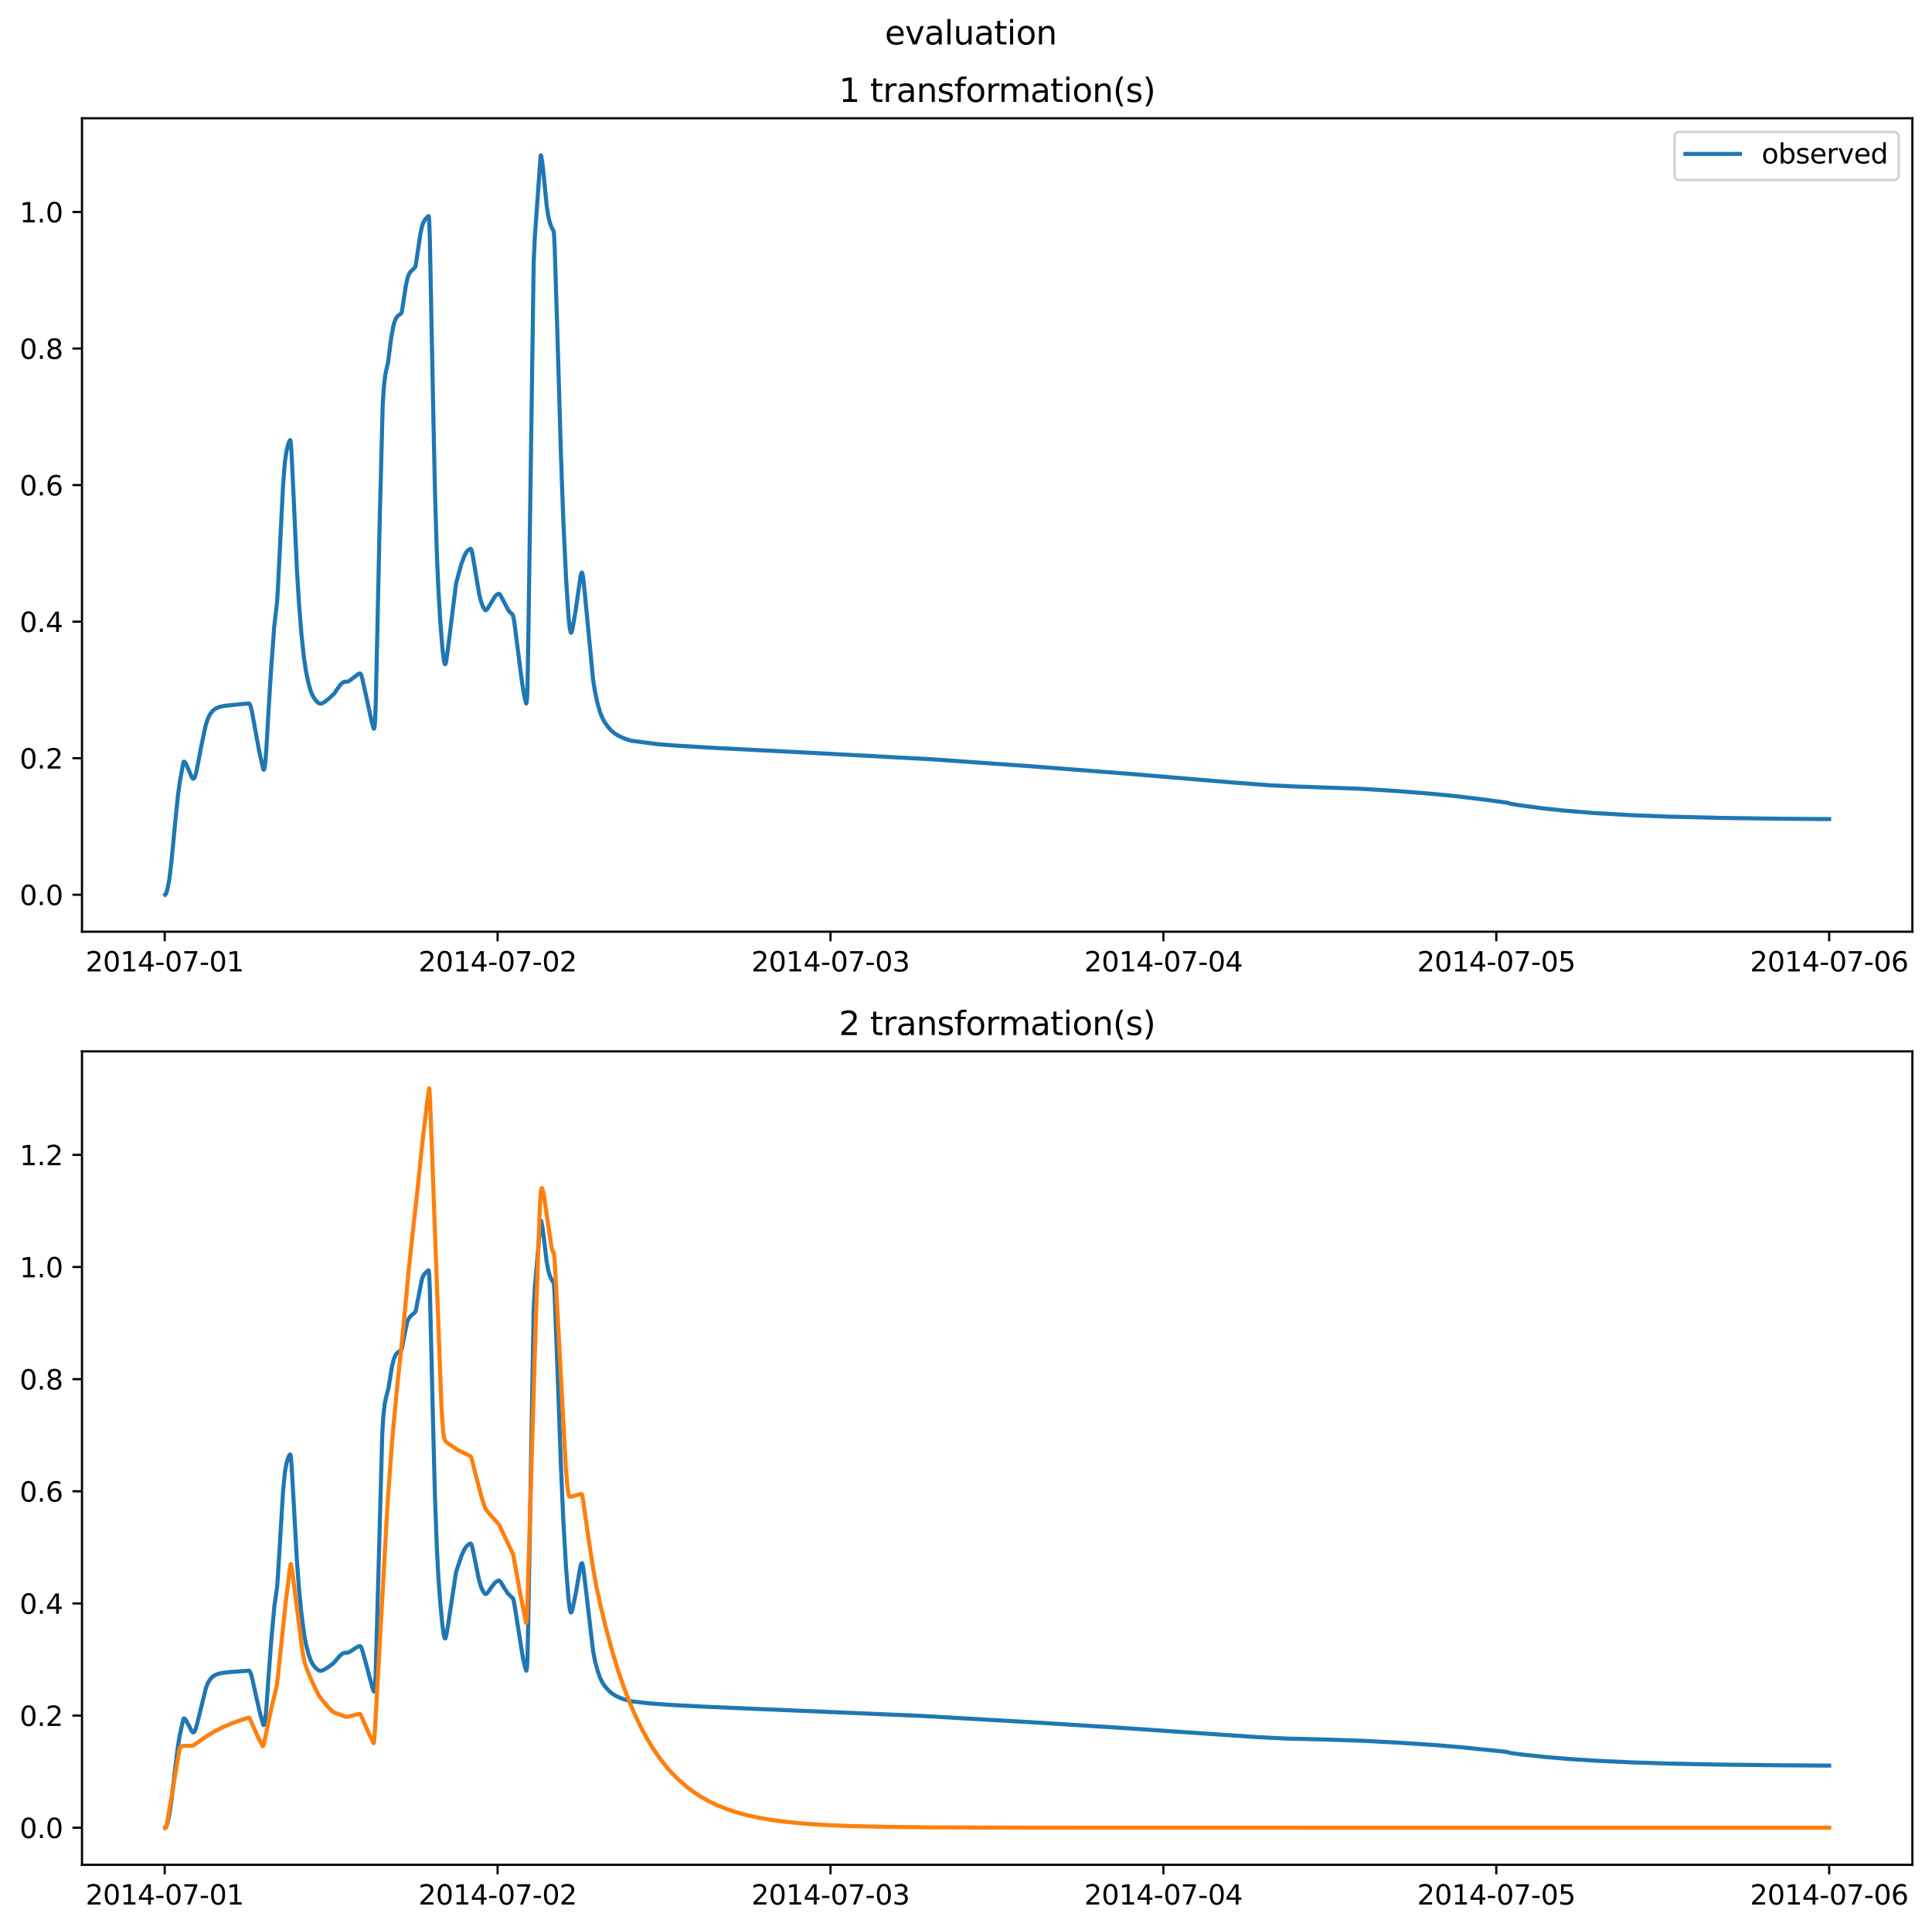 <?xml version="1.0" encoding="utf-8" standalone="no"?>
<!DOCTYPE svg PUBLIC "-//W3C//DTD SVG 1.1//EN"
  "http://www.w3.org/Graphics/SVG/1.1/DTD/svg11.dtd">
<svg xmlns:xlink="http://www.w3.org/1999/xlink" width="709.427pt" height="708.798pt" viewBox="0 0 709.427 708.798" xmlns="http://www.w3.org/2000/svg" version="1.1">
 <defs>
  <style type="text/css">*{stroke-linejoin: round; stroke-linecap: butt}</style>
 </defs>
 <g id="figure_1">
  <g id="patch_1">
   <path d="M 0 708.798 
L 709.427 708.798 
L 709.427 0 
L 0 0 
z
" style="fill: #ffffff"/>
  </g>
  <g id="axes_1">
   <g id="patch_2">
    <path d="M 30.103 342.2 
L 702.227 342.2 
L 702.227 43.44 
L 30.103 43.44 
z
" style="fill: #ffffff"/>
   </g>
   <g id="matplotlib.axis_1">
    <g id="xtick_1">
     <g id="line2d_1">
      <defs>
       <path id="m03bd6c6791" d="M 0 0 
L 0 3.5 
" style="stroke: #000000; stroke-width: 0.8"/>
      </defs>
      <g>
       <use xlink:href="#m03bd6c6791" x="60.484" y="342.2" style="stroke: #000000; stroke-width: 0.8"/>
      </g>
     </g>
     <g id="text_1">
      <!-- 2014-07-01 -->
      <g transform="translate(31.427 356.798) scale(0.1 -0.1)">
       <defs>
        <path id="DejaVuSans-32" d="M 1228 531 
L 3431 531 
L 3431 0 
L 469 0 
L 469 531 
Q 828 903 1448 1529 
Q 2069 2156 2228 2338 
Q 2531 2678 2651 2914 
Q 2772 3150 2772 3378 
Q 2772 3750 2511 3984 
Q 2250 4219 1831 4219 
Q 1534 4219 1204 4116 
Q 875 4013 500 3803 
L 500 4441 
Q 881 4594 1212 4672 
Q 1544 4750 1819 4750 
Q 2544 4750 2975 4387 
Q 3406 4025 3406 3419 
Q 3406 3131 3298 2873 
Q 3191 2616 2906 2266 
Q 2828 2175 2409 1742 
Q 1991 1309 1228 531 
z
" transform="scale(0.016)"/>
        <path id="DejaVuSans-30" d="M 2034 4250 
Q 1547 4250 1301 3770 
Q 1056 3291 1056 2328 
Q 1056 1369 1301 889 
Q 1547 409 2034 409 
Q 2525 409 2770 889 
Q 3016 1369 3016 2328 
Q 3016 3291 2770 3770 
Q 2525 4250 2034 4250 
z
M 2034 4750 
Q 2819 4750 3233 4129 
Q 3647 3509 3647 2328 
Q 3647 1150 3233 529 
Q 2819 -91 2034 -91 
Q 1250 -91 836 529 
Q 422 1150 422 2328 
Q 422 3509 836 4129 
Q 1250 4750 2034 4750 
z
" transform="scale(0.016)"/>
        <path id="DejaVuSans-31" d="M 794 531 
L 1825 531 
L 1825 4091 
L 703 3866 
L 703 4441 
L 1819 4666 
L 2450 4666 
L 2450 531 
L 3481 531 
L 3481 0 
L 794 0 
L 794 531 
z
" transform="scale(0.016)"/>
        <path id="DejaVuSans-34" d="M 2419 4116 
L 825 1625 
L 2419 1625 
L 2419 4116 
z
M 2253 4666 
L 3047 4666 
L 3047 1625 
L 3713 1625 
L 3713 1100 
L 3047 1100 
L 3047 0 
L 2419 0 
L 2419 1100 
L 313 1100 
L 313 1709 
L 2253 4666 
z
" transform="scale(0.016)"/>
        <path id="DejaVuSans-2d" d="M 313 2009 
L 1997 2009 
L 1997 1497 
L 313 1497 
L 313 2009 
z
" transform="scale(0.016)"/>
        <path id="DejaVuSans-37" d="M 525 4666 
L 3525 4666 
L 3525 4397 
L 1831 0 
L 1172 0 
L 2766 4134 
L 525 4134 
L 525 4666 
z
" transform="scale(0.016)"/>
       </defs>
       <use xlink:href="#DejaVuSans-32"/>
       <use xlink:href="#DejaVuSans-30" x="63.623"/>
       <use xlink:href="#DejaVuSans-31" x="127.246"/>
       <use xlink:href="#DejaVuSans-34" x="190.869"/>
       <use xlink:href="#DejaVuSans-2d" x="254.492"/>
       <use xlink:href="#DejaVuSans-30" x="290.576"/>
       <use xlink:href="#DejaVuSans-37" x="354.199"/>
       <use xlink:href="#DejaVuSans-2d" x="417.822"/>
       <use xlink:href="#DejaVuSans-30" x="453.906"/>
       <use xlink:href="#DejaVuSans-31" x="517.529"/>
      </g>
     </g>
    </g>
    <g id="xtick_2">
     <g id="line2d_2">
      <g>
       <use xlink:href="#m03bd6c6791" x="182.723" y="342.2" style="stroke: #000000; stroke-width: 0.8"/>
      </g>
     </g>
     <g id="text_2">
      <!-- 2014-07-02 -->
      <g transform="translate(153.665 356.798) scale(0.1 -0.1)">
       <use xlink:href="#DejaVuSans-32"/>
       <use xlink:href="#DejaVuSans-30" x="63.623"/>
       <use xlink:href="#DejaVuSans-31" x="127.246"/>
       <use xlink:href="#DejaVuSans-34" x="190.869"/>
       <use xlink:href="#DejaVuSans-2d" x="254.492"/>
       <use xlink:href="#DejaVuSans-30" x="290.576"/>
       <use xlink:href="#DejaVuSans-37" x="354.199"/>
       <use xlink:href="#DejaVuSans-2d" x="417.822"/>
       <use xlink:href="#DejaVuSans-30" x="453.906"/>
       <use xlink:href="#DejaVuSans-32" x="517.529"/>
      </g>
     </g>
    </g>
    <g id="xtick_3">
     <g id="line2d_3">
      <g>
       <use xlink:href="#m03bd6c6791" x="304.961" y="342.2" style="stroke: #000000; stroke-width: 0.8"/>
      </g>
     </g>
     <g id="text_3">
      <!-- 2014-07-03 -->
      <g transform="translate(275.903 356.798) scale(0.1 -0.1)">
       <defs>
        <path id="DejaVuSans-33" d="M 2597 2516 
Q 3050 2419 3304 2112 
Q 3559 1806 3559 1356 
Q 3559 666 3084 287 
Q 2609 -91 1734 -91 
Q 1441 -91 1130 -33 
Q 819 25 488 141 
L 488 750 
Q 750 597 1062 519 
Q 1375 441 1716 441 
Q 2309 441 2620 675 
Q 2931 909 2931 1356 
Q 2931 1769 2642 2001 
Q 2353 2234 1838 2234 
L 1294 2234 
L 1294 2753 
L 1863 2753 
Q 2328 2753 2575 2939 
Q 2822 3125 2822 3475 
Q 2822 3834 2567 4026 
Q 2313 4219 1838 4219 
Q 1578 4219 1281 4162 
Q 984 4106 628 3988 
L 628 4550 
Q 988 4650 1302 4700 
Q 1616 4750 1894 4750 
Q 2613 4750 3031 4423 
Q 3450 4097 3450 3541 
Q 3450 3153 3228 2886 
Q 3006 2619 2597 2516 
z
" transform="scale(0.016)"/>
       </defs>
       <use xlink:href="#DejaVuSans-32"/>
       <use xlink:href="#DejaVuSans-30" x="63.623"/>
       <use xlink:href="#DejaVuSans-31" x="127.246"/>
       <use xlink:href="#DejaVuSans-34" x="190.869"/>
       <use xlink:href="#DejaVuSans-2d" x="254.492"/>
       <use xlink:href="#DejaVuSans-30" x="290.576"/>
       <use xlink:href="#DejaVuSans-37" x="354.199"/>
       <use xlink:href="#DejaVuSans-2d" x="417.822"/>
       <use xlink:href="#DejaVuSans-30" x="453.906"/>
       <use xlink:href="#DejaVuSans-33" x="517.529"/>
      </g>
     </g>
    </g>
    <g id="xtick_4">
     <g id="line2d_4">
      <g>
       <use xlink:href="#m03bd6c6791" x="427.199" y="342.2" style="stroke: #000000; stroke-width: 0.8"/>
      </g>
     </g>
     <g id="text_4">
      <!-- 2014-07-04 -->
      <g transform="translate(398.141 356.798) scale(0.1 -0.1)">
       <use xlink:href="#DejaVuSans-32"/>
       <use xlink:href="#DejaVuSans-30" x="63.623"/>
       <use xlink:href="#DejaVuSans-31" x="127.246"/>
       <use xlink:href="#DejaVuSans-34" x="190.869"/>
       <use xlink:href="#DejaVuSans-2d" x="254.492"/>
       <use xlink:href="#DejaVuSans-30" x="290.576"/>
       <use xlink:href="#DejaVuSans-37" x="354.199"/>
       <use xlink:href="#DejaVuSans-2d" x="417.822"/>
       <use xlink:href="#DejaVuSans-30" x="453.906"/>
       <use xlink:href="#DejaVuSans-34" x="517.529"/>
      </g>
     </g>
    </g>
    <g id="xtick_5">
     <g id="line2d_5">
      <g>
       <use xlink:href="#m03bd6c6791" x="549.437" y="342.2" style="stroke: #000000; stroke-width: 0.8"/>
      </g>
     </g>
     <g id="text_5">
      <!-- 2014-07-05 -->
      <g transform="translate(520.38 356.798) scale(0.1 -0.1)">
       <defs>
        <path id="DejaVuSans-35" d="M 691 4666 
L 3169 4666 
L 3169 4134 
L 1269 4134 
L 1269 2991 
Q 1406 3038 1543 3061 
Q 1681 3084 1819 3084 
Q 2600 3084 3056 2656 
Q 3513 2228 3513 1497 
Q 3513 744 3044 326 
Q 2575 -91 1722 -91 
Q 1428 -91 1123 -41 
Q 819 9 494 109 
L 494 744 
Q 775 591 1075 516 
Q 1375 441 1709 441 
Q 2250 441 2565 725 
Q 2881 1009 2881 1497 
Q 2881 1984 2565 2268 
Q 2250 2553 1709 2553 
Q 1456 2553 1204 2497 
Q 953 2441 691 2322 
L 691 4666 
z
" transform="scale(0.016)"/>
       </defs>
       <use xlink:href="#DejaVuSans-32"/>
       <use xlink:href="#DejaVuSans-30" x="63.623"/>
       <use xlink:href="#DejaVuSans-31" x="127.246"/>
       <use xlink:href="#DejaVuSans-34" x="190.869"/>
       <use xlink:href="#DejaVuSans-2d" x="254.492"/>
       <use xlink:href="#DejaVuSans-30" x="290.576"/>
       <use xlink:href="#DejaVuSans-37" x="354.199"/>
       <use xlink:href="#DejaVuSans-2d" x="417.822"/>
       <use xlink:href="#DejaVuSans-30" x="453.906"/>
       <use xlink:href="#DejaVuSans-35" x="517.529"/>
      </g>
     </g>
    </g>
    <g id="xtick_6">
     <g id="line2d_6">
      <g>
       <use xlink:href="#m03bd6c6791" x="671.676" y="342.2" style="stroke: #000000; stroke-width: 0.8"/>
      </g>
     </g>
     <g id="text_6">
      <!-- 2014-07-06 -->
      <g transform="translate(642.618 356.798) scale(0.1 -0.1)">
       <defs>
        <path id="DejaVuSans-36" d="M 2113 2584 
Q 1688 2584 1439 2293 
Q 1191 2003 1191 1497 
Q 1191 994 1439 701 
Q 1688 409 2113 409 
Q 2538 409 2786 701 
Q 3034 994 3034 1497 
Q 3034 2003 2786 2293 
Q 2538 2584 2113 2584 
z
M 3366 4563 
L 3366 3988 
Q 3128 4100 2886 4159 
Q 2644 4219 2406 4219 
Q 1781 4219 1451 3797 
Q 1122 3375 1075 2522 
Q 1259 2794 1537 2939 
Q 1816 3084 2150 3084 
Q 2853 3084 3261 2657 
Q 3669 2231 3669 1497 
Q 3669 778 3244 343 
Q 2819 -91 2113 -91 
Q 1303 -91 875 529 
Q 447 1150 447 2328 
Q 447 3434 972 4092 
Q 1497 4750 2381 4750 
Q 2619 4750 2861 4703 
Q 3103 4656 3366 4563 
z
" transform="scale(0.016)"/>
       </defs>
       <use xlink:href="#DejaVuSans-32"/>
       <use xlink:href="#DejaVuSans-30" x="63.623"/>
       <use xlink:href="#DejaVuSans-31" x="127.246"/>
       <use xlink:href="#DejaVuSans-34" x="190.869"/>
       <use xlink:href="#DejaVuSans-2d" x="254.492"/>
       <use xlink:href="#DejaVuSans-30" x="290.576"/>
       <use xlink:href="#DejaVuSans-37" x="354.199"/>
       <use xlink:href="#DejaVuSans-2d" x="417.822"/>
       <use xlink:href="#DejaVuSans-30" x="453.906"/>
       <use xlink:href="#DejaVuSans-36" x="517.529"/>
      </g>
     </g>
    </g>
   </g>
   <g id="matplotlib.axis_2">
    <g id="ytick_1">
     <g id="line2d_7">
      <defs>
       <path id="md2ff74531c" d="M 0 0 
L -3.5 0 
" style="stroke: #000000; stroke-width: 0.8"/>
      </defs>
      <g>
       <use xlink:href="#md2ff74531c" x="30.103" y="328.621" style="stroke: #000000; stroke-width: 0.8"/>
      </g>
     </g>
     <g id="text_7">
      <!-- 0.0 -->
      <g transform="translate(7.2 332.42) scale(0.1 -0.1)">
       <defs>
        <path id="DejaVuSans-2e" d="M 684 794 
L 1344 794 
L 1344 0 
L 684 0 
L 684 794 
z
" transform="scale(0.016)"/>
       </defs>
       <use xlink:href="#DejaVuSans-30"/>
       <use xlink:href="#DejaVuSans-2e" x="63.623"/>
       <use xlink:href="#DejaVuSans-30" x="95.41"/>
      </g>
     </g>
    </g>
    <g id="ytick_2">
     <g id="line2d_8">
      <g>
       <use xlink:href="#md2ff74531c" x="30.103" y="278.468" style="stroke: #000000; stroke-width: 0.8"/>
      </g>
     </g>
     <g id="text_8">
      <!-- 0.2 -->
      <g transform="translate(7.2 282.268) scale(0.1 -0.1)">
       <use xlink:href="#DejaVuSans-30"/>
       <use xlink:href="#DejaVuSans-2e" x="63.623"/>
       <use xlink:href="#DejaVuSans-32" x="95.41"/>
      </g>
     </g>
    </g>
    <g id="ytick_3">
     <g id="line2d_9">
      <g>
       <use xlink:href="#md2ff74531c" x="30.103" y="228.316" style="stroke: #000000; stroke-width: 0.8"/>
      </g>
     </g>
     <g id="text_9">
      <!-- 0.4 -->
      <g transform="translate(7.2 232.115) scale(0.1 -0.1)">
       <use xlink:href="#DejaVuSans-30"/>
       <use xlink:href="#DejaVuSans-2e" x="63.623"/>
       <use xlink:href="#DejaVuSans-34" x="95.41"/>
      </g>
     </g>
    </g>
    <g id="ytick_4">
     <g id="line2d_10">
      <g>
       <use xlink:href="#md2ff74531c" x="30.103" y="178.163" style="stroke: #000000; stroke-width: 0.8"/>
      </g>
     </g>
     <g id="text_10">
      <!-- 0.6 -->
      <g transform="translate(7.2 181.962) scale(0.1 -0.1)">
       <use xlink:href="#DejaVuSans-30"/>
       <use xlink:href="#DejaVuSans-2e" x="63.623"/>
       <use xlink:href="#DejaVuSans-36" x="95.41"/>
      </g>
     </g>
    </g>
    <g id="ytick_5">
     <g id="line2d_11">
      <g>
       <use xlink:href="#md2ff74531c" x="30.103" y="128.011" style="stroke: #000000; stroke-width: 0.8"/>
      </g>
     </g>
     <g id="text_11">
      <!-- 0.8 -->
      <g transform="translate(7.2 131.81) scale(0.1 -0.1)">
       <defs>
        <path id="DejaVuSans-38" d="M 2034 2216 
Q 1584 2216 1326 1975 
Q 1069 1734 1069 1313 
Q 1069 891 1326 650 
Q 1584 409 2034 409 
Q 2484 409 2743 651 
Q 3003 894 3003 1313 
Q 3003 1734 2745 1975 
Q 2488 2216 2034 2216 
z
M 1403 2484 
Q 997 2584 770 2862 
Q 544 3141 544 3541 
Q 544 4100 942 4425 
Q 1341 4750 2034 4750 
Q 2731 4750 3128 4425 
Q 3525 4100 3525 3541 
Q 3525 3141 3298 2862 
Q 3072 2584 2669 2484 
Q 3125 2378 3379 2068 
Q 3634 1759 3634 1313 
Q 3634 634 3220 271 
Q 2806 -91 2034 -91 
Q 1263 -91 848 271 
Q 434 634 434 1313 
Q 434 1759 690 2068 
Q 947 2378 1403 2484 
z
M 1172 3481 
Q 1172 3119 1398 2916 
Q 1625 2713 2034 2713 
Q 2441 2713 2670 2916 
Q 2900 3119 2900 3481 
Q 2900 3844 2670 4047 
Q 2441 4250 2034 4250 
Q 1625 4250 1398 4047 
Q 1172 3844 1172 3481 
z
" transform="scale(0.016)"/>
       </defs>
       <use xlink:href="#DejaVuSans-30"/>
       <use xlink:href="#DejaVuSans-2e" x="63.623"/>
       <use xlink:href="#DejaVuSans-38" x="95.41"/>
      </g>
     </g>
    </g>
    <g id="ytick_6">
     <g id="line2d_12">
      <g>
       <use xlink:href="#md2ff74531c" x="30.103" y="77.858" style="stroke: #000000; stroke-width: 0.8"/>
      </g>
     </g>
     <g id="text_12">
      <!-- 1.0 -->
      <g transform="translate(7.2 81.657) scale(0.1 -0.1)">
       <use xlink:href="#DejaVuSans-31"/>
       <use xlink:href="#DejaVuSans-2e" x="63.623"/>
       <use xlink:href="#DejaVuSans-30" x="95.41"/>
      </g>
     </g>
    </g>
   </g>
   <g id="line2d_13">
    <path d="M 60.654 328.62 
L 60.824 328.503 
L 61.164 327.757 
L 61.588 326.04 
L 62.182 322.885 
L 62.946 316.598 
L 64.219 303.229 
L 65.323 292.374 
L 66.002 287.275 
L 67.36 279.886 
L 67.615 279.748 
L 67.87 279.91 
L 68.294 280.556 
L 68.973 282.078 
L 70.501 285.64 
L 70.841 285.974 
L 71.095 285.983 
L 71.35 285.744 
L 71.69 284.996 
L 72.114 283.434 
L 72.793 279.918 
L 73.812 274.501 
L 75.51 266.481 
L 76.358 263.862 
L 77.122 262.322 
L 77.971 261.216 
L 78.82 260.488 
L 79.669 260 
L 80.857 259.587 
L 82.81 259.195 
L 85.951 258.878 
L 90.45 258.433 
L 91.468 258.386 
L 91.723 258.674 
L 92.063 259.51 
L 92.572 261.684 
L 93.93 269.174 
L 95.288 276.449 
L 96.647 282.527 
L 96.816 282.746 
L 96.986 282.614 
L 97.156 282.047 
L 97.411 280.207 
L 97.835 274.644 
L 98.599 261.223 
L 99.533 246.109 
L 100.721 229.799 
L 101.315 224.767 
L 101.74 221.141 
L 102.079 215.514 
L 103.947 178.148 
L 104.626 169.582 
L 105.22 165.558 
L 105.814 163.212 
L 106.409 161.753 
L 106.578 161.652 
L 106.748 162.379 
L 107.003 165.349 
L 107.512 175.854 
L 109.04 209.526 
L 109.804 221.824 
L 110.653 232.535 
L 111.587 241.422 
L 112.351 246.54 
L 113.285 250.987 
L 114.133 253.906 
L 114.897 255.657 
L 115.661 256.896 
L 116.51 257.846 
L 117.189 258.343 
L 117.699 258.467 
L 118.208 258.366 
L 118.972 257.954 
L 120.585 256.753 
L 122.622 254.862 
L 123.641 253.372 
L 124.914 251.576 
L 125.678 250.823 
L 126.357 250.447 
L 126.951 250.383 
L 127.715 250.337 
L 128.31 250.031 
L 129.668 248.997 
L 131.535 247.569 
L 132.13 247.351 
L 132.384 247.497 
L 132.639 247.924 
L 132.978 248.954 
L 133.742 252.39 
L 136.459 264.923 
L 137.223 267.632 
L 137.308 267.674 
L 137.393 267.559 
L 137.562 266.687 
L 137.732 264.606 
L 137.987 257.939 
L 138.496 234.815 
L 139.43 191.344 
L 140.534 148.512 
L 140.958 142.111 
L 141.467 137.731 
L 141.977 135.273 
L 142.486 133.135 
L 142.91 129.793 
L 143.674 123.96 
L 144.438 119.742 
L 144.948 117.924 
L 145.457 116.835 
L 146.051 116.066 
L 146.9 115.412 
L 147.325 115.099 
L 147.579 114.353 
L 148.004 111.714 
L 149.022 105.005 
L 149.616 102.241 
L 150.126 100.798 
L 150.635 99.973 
L 151.399 99.188 
L 152.418 98.155 
L 152.672 97.329 
L 153.182 93.917 
L 154.37 85.892 
L 154.964 83.091 
L 155.474 81.663 
L 156.068 80.651 
L 157.002 79.611 
L 157.341 79.339 
L 157.426 79.41 
L 157.596 80.981 
L 157.851 88.296 
L 159.039 148.649 
L 159.718 180.483 
L 160.397 203.111 
L 160.991 216.903 
L 161.671 228.243 
L 162.435 237.853 
L 162.944 242.331 
L 163.283 243.849 
L 163.453 244.003 
L 163.623 243.758 
L 163.878 242.693 
L 164.387 239.106 
L 167.443 214.448 
L 168.377 210.874 
L 169.48 206.94 
L 170.499 204.211 
L 171.178 202.921 
L 171.857 202.112 
L 172.621 201.585 
L 172.876 201.568 
L 173.045 201.785 
L 173.3 202.551 
L 173.725 204.86 
L 175.932 218.078 
L 176.696 221.097 
L 177.375 222.873 
L 177.969 223.901 
L 178.309 224.139 
L 178.563 224.08 
L 178.903 223.739 
L 179.667 222.525 
L 181.789 219.006 
L 182.553 218.323 
L 183.147 218.067 
L 183.402 218.166 
L 183.741 218.567 
L 184.505 220.021 
L 186.712 224.177 
L 187.391 224.941 
L 188.24 225.749 
L 188.495 226.525 
L 188.835 228.326 
L 189.514 233.632 
L 191.636 250.289 
L 192.485 255.355 
L 193.164 258.288 
L 193.249 258.396 
L 193.334 258.271 
L 193.503 256.885 
L 193.673 253.109 
L 194.013 233.767 
L 195.965 96.481 
L 196.39 87.079 
L 198.512 57.176 
L 198.597 57.02 
L 198.766 57.454 
L 199.191 60.123 
L 199.7 64.886 
L 200.719 75.351 
L 201.313 79.273 
L 201.822 81.487 
L 202.332 83.032 
L 202.926 84.237 
L 203.265 84.833 
L 203.435 86.055 
L 203.69 91.178 
L 204.624 120.884 
L 205.982 167.152 
L 206.831 190.715 
L 207.849 212.269 
L 208.783 226.755 
L 209.208 230.752 
L 209.547 232.269 
L 209.717 232.381 
L 209.887 232.129 
L 210.226 230.937 
L 211.415 223.933 
L 213.197 211.445 
L 213.537 210.401 
L 213.707 210.308 
L 213.876 210.676 
L 214.131 212.097 
L 214.64 216.92 
L 217.781 249.647 
L 218.46 253.905 
L 219.309 257.868 
L 220.328 261.564 
L 221.177 263.679 
L 222.026 265.219 
L 223.214 266.921 
L 224.403 268.268 
L 225.591 269.283 
L 226.949 270.152 
L 229.071 271.174 
L 231.618 272.037 
L 241.041 273.269 
L 248.086 273.841 
L 261.753 274.66 
L 298.509 276.539 
L 342.227 278.872 
L 378.728 281.444 
L 413.957 284.16 
L 452.411 287.373 
L 466.842 288.462 
L 474.312 288.814 
L 499.778 289.71 
L 512.766 290.529 
L 525.414 291.523 
L 533.988 292.353 
L 544.344 293.584 
L 553.597 294.845 
L 554.87 295.263 
L 557.841 295.738 
L 566.5 296.891 
L 574.394 297.725 
L 585.515 298.62 
L 598.927 299.391 
L 612.254 299.918 
L 632.033 300.407 
L 654.019 300.708 
L 671.676 300.845 
L 671.676 300.845 
" clip-path="url(#p5be6856c24)" style="fill: none; stroke: #1f77b4; stroke-width: 1.5; stroke-linecap: square"/>
   </g>
   <g id="patch_3">
    <path d="M 30.103 342.2 
L 30.103 43.44 
" style="fill: none; stroke: #000000; stroke-width: 0.8; stroke-linejoin: miter; stroke-linecap: square"/>
   </g>
   <g id="patch_4">
    <path d="M 702.227 342.2 
L 702.227 43.44 
" style="fill: none; stroke: #000000; stroke-width: 0.8; stroke-linejoin: miter; stroke-linecap: square"/>
   </g>
   <g id="patch_5">
    <path d="M 30.103 342.2 
L 702.227 342.2 
" style="fill: none; stroke: #000000; stroke-width: 0.8; stroke-linejoin: miter; stroke-linecap: square"/>
   </g>
   <g id="patch_6">
    <path d="M 30.103 43.44 
L 702.227 43.44 
" style="fill: none; stroke: #000000; stroke-width: 0.8; stroke-linejoin: miter; stroke-linecap: square"/>
   </g>
   <g id="text_13">
    <!-- 1 transformation(s) -->
    <g transform="translate(308.05 37.44) scale(0.12 -0.12)">
     <defs>
      <path id="DejaVuSans-20" transform="scale(0.016)"/>
      <path id="DejaVuSans-74" d="M 1172 4494 
L 1172 3500 
L 2356 3500 
L 2356 3053 
L 1172 3053 
L 1172 1153 
Q 1172 725 1289 603 
Q 1406 481 1766 481 
L 2356 481 
L 2356 0 
L 1766 0 
Q 1100 0 847 248 
Q 594 497 594 1153 
L 594 3053 
L 172 3053 
L 172 3500 
L 594 3500 
L 594 4494 
L 1172 4494 
z
" transform="scale(0.016)"/>
      <path id="DejaVuSans-72" d="M 2631 2963 
Q 2534 3019 2420 3045 
Q 2306 3072 2169 3072 
Q 1681 3072 1420 2755 
Q 1159 2438 1159 1844 
L 1159 0 
L 581 0 
L 581 3500 
L 1159 3500 
L 1159 2956 
Q 1341 3275 1631 3429 
Q 1922 3584 2338 3584 
Q 2397 3584 2469 3576 
Q 2541 3569 2628 3553 
L 2631 2963 
z
" transform="scale(0.016)"/>
      <path id="DejaVuSans-61" d="M 2194 1759 
Q 1497 1759 1228 1600 
Q 959 1441 959 1056 
Q 959 750 1161 570 
Q 1363 391 1709 391 
Q 2188 391 2477 730 
Q 2766 1069 2766 1631 
L 2766 1759 
L 2194 1759 
z
M 3341 1997 
L 3341 0 
L 2766 0 
L 2766 531 
Q 2569 213 2275 61 
Q 1981 -91 1556 -91 
Q 1019 -91 701 211 
Q 384 513 384 1019 
Q 384 1609 779 1909 
Q 1175 2209 1959 2209 
L 2766 2209 
L 2766 2266 
Q 2766 2663 2505 2880 
Q 2244 3097 1772 3097 
Q 1472 3097 1187 3025 
Q 903 2953 641 2809 
L 641 3341 
Q 956 3463 1253 3523 
Q 1550 3584 1831 3584 
Q 2591 3584 2966 3190 
Q 3341 2797 3341 1997 
z
" transform="scale(0.016)"/>
      <path id="DejaVuSans-6e" d="M 3513 2113 
L 3513 0 
L 2938 0 
L 2938 2094 
Q 2938 2591 2744 2837 
Q 2550 3084 2163 3084 
Q 1697 3084 1428 2787 
Q 1159 2491 1159 1978 
L 1159 0 
L 581 0 
L 581 3500 
L 1159 3500 
L 1159 2956 
Q 1366 3272 1645 3428 
Q 1925 3584 2291 3584 
Q 2894 3584 3203 3211 
Q 3513 2838 3513 2113 
z
" transform="scale(0.016)"/>
      <path id="DejaVuSans-73" d="M 2834 3397 
L 2834 2853 
Q 2591 2978 2328 3040 
Q 2066 3103 1784 3103 
Q 1356 3103 1142 2972 
Q 928 2841 928 2578 
Q 928 2378 1081 2264 
Q 1234 2150 1697 2047 
L 1894 2003 
Q 2506 1872 2764 1633 
Q 3022 1394 3022 966 
Q 3022 478 2636 193 
Q 2250 -91 1575 -91 
Q 1294 -91 989 -36 
Q 684 19 347 128 
L 347 722 
Q 666 556 975 473 
Q 1284 391 1588 391 
Q 1994 391 2212 530 
Q 2431 669 2431 922 
Q 2431 1156 2273 1281 
Q 2116 1406 1581 1522 
L 1381 1569 
Q 847 1681 609 1914 
Q 372 2147 372 2553 
Q 372 3047 722 3315 
Q 1072 3584 1716 3584 
Q 2034 3584 2315 3537 
Q 2597 3491 2834 3397 
z
" transform="scale(0.016)"/>
      <path id="DejaVuSans-66" d="M 2375 4863 
L 2375 4384 
L 1825 4384 
Q 1516 4384 1395 4259 
Q 1275 4134 1275 3809 
L 1275 3500 
L 2222 3500 
L 2222 3053 
L 1275 3053 
L 1275 0 
L 697 0 
L 697 3053 
L 147 3053 
L 147 3500 
L 697 3500 
L 697 3744 
Q 697 4328 969 4595 
Q 1241 4863 1831 4863 
L 2375 4863 
z
" transform="scale(0.016)"/>
      <path id="DejaVuSans-6f" d="M 1959 3097 
Q 1497 3097 1228 2736 
Q 959 2375 959 1747 
Q 959 1119 1226 758 
Q 1494 397 1959 397 
Q 2419 397 2687 759 
Q 2956 1122 2956 1747 
Q 2956 2369 2687 2733 
Q 2419 3097 1959 3097 
z
M 1959 3584 
Q 2709 3584 3137 3096 
Q 3566 2609 3566 1747 
Q 3566 888 3137 398 
Q 2709 -91 1959 -91 
Q 1206 -91 779 398 
Q 353 888 353 1747 
Q 353 2609 779 3096 
Q 1206 3584 1959 3584 
z
" transform="scale(0.016)"/>
      <path id="DejaVuSans-6d" d="M 3328 2828 
Q 3544 3216 3844 3400 
Q 4144 3584 4550 3584 
Q 5097 3584 5394 3201 
Q 5691 2819 5691 2113 
L 5691 0 
L 5113 0 
L 5113 2094 
Q 5113 2597 4934 2840 
Q 4756 3084 4391 3084 
Q 3944 3084 3684 2787 
Q 3425 2491 3425 1978 
L 3425 0 
L 2847 0 
L 2847 2094 
Q 2847 2600 2669 2842 
Q 2491 3084 2119 3084 
Q 1678 3084 1418 2786 
Q 1159 2488 1159 1978 
L 1159 0 
L 581 0 
L 581 3500 
L 1159 3500 
L 1159 2956 
Q 1356 3278 1631 3431 
Q 1906 3584 2284 3584 
Q 2666 3584 2933 3390 
Q 3200 3197 3328 2828 
z
" transform="scale(0.016)"/>
      <path id="DejaVuSans-69" d="M 603 3500 
L 1178 3500 
L 1178 0 
L 603 0 
L 603 3500 
z
M 603 4863 
L 1178 4863 
L 1178 4134 
L 603 4134 
L 603 4863 
z
" transform="scale(0.016)"/>
      <path id="DejaVuSans-28" d="M 1984 4856 
Q 1566 4138 1362 3434 
Q 1159 2731 1159 2009 
Q 1159 1288 1364 580 
Q 1569 -128 1984 -844 
L 1484 -844 
Q 1016 -109 783 600 
Q 550 1309 550 2009 
Q 550 2706 781 3412 
Q 1013 4119 1484 4856 
L 1984 4856 
z
" transform="scale(0.016)"/>
      <path id="DejaVuSans-29" d="M 513 4856 
L 1013 4856 
Q 1481 4119 1714 3412 
Q 1947 2706 1947 2009 
Q 1947 1309 1714 600 
Q 1481 -109 1013 -844 
L 513 -844 
Q 928 -128 1133 580 
Q 1338 1288 1338 2009 
Q 1338 2731 1133 3434 
Q 928 4138 513 4856 
z
" transform="scale(0.016)"/>
     </defs>
     <use xlink:href="#DejaVuSans-31"/>
     <use xlink:href="#DejaVuSans-20" x="63.623"/>
     <use xlink:href="#DejaVuSans-74" x="95.41"/>
     <use xlink:href="#DejaVuSans-72" x="134.619"/>
     <use xlink:href="#DejaVuSans-61" x="175.732"/>
     <use xlink:href="#DejaVuSans-6e" x="237.012"/>
     <use xlink:href="#DejaVuSans-73" x="300.391"/>
     <use xlink:href="#DejaVuSans-66" x="352.49"/>
     <use xlink:href="#DejaVuSans-6f" x="387.695"/>
     <use xlink:href="#DejaVuSans-72" x="448.877"/>
     <use xlink:href="#DejaVuSans-6d" x="488.24"/>
     <use xlink:href="#DejaVuSans-61" x="585.652"/>
     <use xlink:href="#DejaVuSans-74" x="646.932"/>
     <use xlink:href="#DejaVuSans-69" x="686.141"/>
     <use xlink:href="#DejaVuSans-6f" x="713.924"/>
     <use xlink:href="#DejaVuSans-6e" x="775.105"/>
     <use xlink:href="#DejaVuSans-28" x="838.484"/>
     <use xlink:href="#DejaVuSans-73" x="877.498"/>
     <use xlink:href="#DejaVuSans-29" x="929.598"/>
    </g>
   </g>
   <g id="legend_1">
    <g id="patch_7">
     <path d="M 616.866 66.118 
L 695.227 66.118 
Q 697.227 66.118 697.227 64.118 
L 697.227 50.44 
Q 697.227 48.44 695.227 48.44 
L 616.866 48.44 
Q 614.866 48.44 614.866 50.44 
L 614.866 64.118 
Q 614.866 66.118 616.866 66.118 
z
" style="fill: #ffffff; opacity: 0.8; stroke: #cccccc; stroke-linejoin: miter"/>
    </g>
    <g id="line2d_14">
     <path d="M 618.866 56.538 
L 628.866 56.538 
L 638.866 56.538 
" style="fill: none; stroke: #1f77b4; stroke-width: 1.5; stroke-linecap: square"/>
    </g>
    <g id="text_14">
     <!-- observed -->
     <g transform="translate(646.866 60.038) scale(0.1 -0.1)">
      <defs>
       <path id="DejaVuSans-62" d="M 3116 1747 
Q 3116 2381 2855 2742 
Q 2594 3103 2138 3103 
Q 1681 3103 1420 2742 
Q 1159 2381 1159 1747 
Q 1159 1113 1420 752 
Q 1681 391 2138 391 
Q 2594 391 2855 752 
Q 3116 1113 3116 1747 
z
M 1159 2969 
Q 1341 3281 1617 3432 
Q 1894 3584 2278 3584 
Q 2916 3584 3314 3078 
Q 3713 2572 3713 1747 
Q 3713 922 3314 415 
Q 2916 -91 2278 -91 
Q 1894 -91 1617 61 
Q 1341 213 1159 525 
L 1159 0 
L 581 0 
L 581 4863 
L 1159 4863 
L 1159 2969 
z
" transform="scale(0.016)"/>
       <path id="DejaVuSans-65" d="M 3597 1894 
L 3597 1613 
L 953 1613 
Q 991 1019 1311 708 
Q 1631 397 2203 397 
Q 2534 397 2845 478 
Q 3156 559 3463 722 
L 3463 178 
Q 3153 47 2828 -22 
Q 2503 -91 2169 -91 
Q 1331 -91 842 396 
Q 353 884 353 1716 
Q 353 2575 817 3079 
Q 1281 3584 2069 3584 
Q 2775 3584 3186 3129 
Q 3597 2675 3597 1894 
z
M 3022 2063 
Q 3016 2534 2758 2815 
Q 2500 3097 2075 3097 
Q 1594 3097 1305 2825 
Q 1016 2553 972 2059 
L 3022 2063 
z
" transform="scale(0.016)"/>
       <path id="DejaVuSans-76" d="M 191 3500 
L 800 3500 
L 1894 563 
L 2988 3500 
L 3597 3500 
L 2284 0 
L 1503 0 
L 191 3500 
z
" transform="scale(0.016)"/>
       <path id="DejaVuSans-64" d="M 2906 2969 
L 2906 4863 
L 3481 4863 
L 3481 0 
L 2906 0 
L 2906 525 
Q 2725 213 2448 61 
Q 2172 -91 1784 -91 
Q 1150 -91 751 415 
Q 353 922 353 1747 
Q 353 2572 751 3078 
Q 1150 3584 1784 3584 
Q 2172 3584 2448 3432 
Q 2725 3281 2906 2969 
z
M 947 1747 
Q 947 1113 1208 752 
Q 1469 391 1925 391 
Q 2381 391 2643 752 
Q 2906 1113 2906 1747 
Q 2906 2381 2643 2742 
Q 2381 3103 1925 3103 
Q 1469 3103 1208 2742 
Q 947 2381 947 1747 
z
" transform="scale(0.016)"/>
      </defs>
      <use xlink:href="#DejaVuSans-6f"/>
      <use xlink:href="#DejaVuSans-62" x="61.182"/>
      <use xlink:href="#DejaVuSans-73" x="124.658"/>
      <use xlink:href="#DejaVuSans-65" x="176.758"/>
      <use xlink:href="#DejaVuSans-72" x="238.281"/>
      <use xlink:href="#DejaVuSans-76" x="279.395"/>
      <use xlink:href="#DejaVuSans-65" x="338.574"/>
      <use xlink:href="#DejaVuSans-64" x="400.098"/>
     </g>
    </g>
   </g>
  </g>
  <g id="axes_2">
   <g id="patch_8">
    <path d="M 30.103 684.92 
L 702.227 684.92 
L 702.227 386.16 
L 30.103 386.16 
z
" style="fill: #ffffff"/>
   </g>
   <g id="matplotlib.axis_3">
    <g id="xtick_7">
     <g id="line2d_15">
      <g>
       <use xlink:href="#m03bd6c6791" x="60.484" y="684.92" style="stroke: #000000; stroke-width: 0.8"/>
      </g>
     </g>
     <g id="text_15">
      <!-- 2014-07-01 -->
      <g transform="translate(31.427 699.518) scale(0.1 -0.1)">
       <use xlink:href="#DejaVuSans-32"/>
       <use xlink:href="#DejaVuSans-30" x="63.623"/>
       <use xlink:href="#DejaVuSans-31" x="127.246"/>
       <use xlink:href="#DejaVuSans-34" x="190.869"/>
       <use xlink:href="#DejaVuSans-2d" x="254.492"/>
       <use xlink:href="#DejaVuSans-30" x="290.576"/>
       <use xlink:href="#DejaVuSans-37" x="354.199"/>
       <use xlink:href="#DejaVuSans-2d" x="417.822"/>
       <use xlink:href="#DejaVuSans-30" x="453.906"/>
       <use xlink:href="#DejaVuSans-31" x="517.529"/>
      </g>
     </g>
    </g>
    <g id="xtick_8">
     <g id="line2d_16">
      <g>
       <use xlink:href="#m03bd6c6791" x="182.723" y="684.92" style="stroke: #000000; stroke-width: 0.8"/>
      </g>
     </g>
     <g id="text_16">
      <!-- 2014-07-02 -->
      <g transform="translate(153.665 699.518) scale(0.1 -0.1)">
       <use xlink:href="#DejaVuSans-32"/>
       <use xlink:href="#DejaVuSans-30" x="63.623"/>
       <use xlink:href="#DejaVuSans-31" x="127.246"/>
       <use xlink:href="#DejaVuSans-34" x="190.869"/>
       <use xlink:href="#DejaVuSans-2d" x="254.492"/>
       <use xlink:href="#DejaVuSans-30" x="290.576"/>
       <use xlink:href="#DejaVuSans-37" x="354.199"/>
       <use xlink:href="#DejaVuSans-2d" x="417.822"/>
       <use xlink:href="#DejaVuSans-30" x="453.906"/>
       <use xlink:href="#DejaVuSans-32" x="517.529"/>
      </g>
     </g>
    </g>
    <g id="xtick_9">
     <g id="line2d_17">
      <g>
       <use xlink:href="#m03bd6c6791" x="304.961" y="684.92" style="stroke: #000000; stroke-width: 0.8"/>
      </g>
     </g>
     <g id="text_17">
      <!-- 2014-07-03 -->
      <g transform="translate(275.903 699.518) scale(0.1 -0.1)">
       <use xlink:href="#DejaVuSans-32"/>
       <use xlink:href="#DejaVuSans-30" x="63.623"/>
       <use xlink:href="#DejaVuSans-31" x="127.246"/>
       <use xlink:href="#DejaVuSans-34" x="190.869"/>
       <use xlink:href="#DejaVuSans-2d" x="254.492"/>
       <use xlink:href="#DejaVuSans-30" x="290.576"/>
       <use xlink:href="#DejaVuSans-37" x="354.199"/>
       <use xlink:href="#DejaVuSans-2d" x="417.822"/>
       <use xlink:href="#DejaVuSans-30" x="453.906"/>
       <use xlink:href="#DejaVuSans-33" x="517.529"/>
      </g>
     </g>
    </g>
    <g id="xtick_10">
     <g id="line2d_18">
      <g>
       <use xlink:href="#m03bd6c6791" x="427.199" y="684.92" style="stroke: #000000; stroke-width: 0.8"/>
      </g>
     </g>
     <g id="text_18">
      <!-- 2014-07-04 -->
      <g transform="translate(398.141 699.518) scale(0.1 -0.1)">
       <use xlink:href="#DejaVuSans-32"/>
       <use xlink:href="#DejaVuSans-30" x="63.623"/>
       <use xlink:href="#DejaVuSans-31" x="127.246"/>
       <use xlink:href="#DejaVuSans-34" x="190.869"/>
       <use xlink:href="#DejaVuSans-2d" x="254.492"/>
       <use xlink:href="#DejaVuSans-30" x="290.576"/>
       <use xlink:href="#DejaVuSans-37" x="354.199"/>
       <use xlink:href="#DejaVuSans-2d" x="417.822"/>
       <use xlink:href="#DejaVuSans-30" x="453.906"/>
       <use xlink:href="#DejaVuSans-34" x="517.529"/>
      </g>
     </g>
    </g>
    <g id="xtick_11">
     <g id="line2d_19">
      <g>
       <use xlink:href="#m03bd6c6791" x="549.437" y="684.92" style="stroke: #000000; stroke-width: 0.8"/>
      </g>
     </g>
     <g id="text_19">
      <!-- 2014-07-05 -->
      <g transform="translate(520.38 699.518) scale(0.1 -0.1)">
       <use xlink:href="#DejaVuSans-32"/>
       <use xlink:href="#DejaVuSans-30" x="63.623"/>
       <use xlink:href="#DejaVuSans-31" x="127.246"/>
       <use xlink:href="#DejaVuSans-34" x="190.869"/>
       <use xlink:href="#DejaVuSans-2d" x="254.492"/>
       <use xlink:href="#DejaVuSans-30" x="290.576"/>
       <use xlink:href="#DejaVuSans-37" x="354.199"/>
       <use xlink:href="#DejaVuSans-2d" x="417.822"/>
       <use xlink:href="#DejaVuSans-30" x="453.906"/>
       <use xlink:href="#DejaVuSans-35" x="517.529"/>
      </g>
     </g>
    </g>
    <g id="xtick_12">
     <g id="line2d_20">
      <g>
       <use xlink:href="#m03bd6c6791" x="671.676" y="684.92" style="stroke: #000000; stroke-width: 0.8"/>
      </g>
     </g>
     <g id="text_20">
      <!-- 2014-07-06 -->
      <g transform="translate(642.618 699.518) scale(0.1 -0.1)">
       <use xlink:href="#DejaVuSans-32"/>
       <use xlink:href="#DejaVuSans-30" x="63.623"/>
       <use xlink:href="#DejaVuSans-31" x="127.246"/>
       <use xlink:href="#DejaVuSans-34" x="190.869"/>
       <use xlink:href="#DejaVuSans-2d" x="254.492"/>
       <use xlink:href="#DejaVuSans-30" x="290.576"/>
       <use xlink:href="#DejaVuSans-37" x="354.199"/>
       <use xlink:href="#DejaVuSans-2d" x="417.822"/>
       <use xlink:href="#DejaVuSans-30" x="453.906"/>
       <use xlink:href="#DejaVuSans-36" x="517.529"/>
      </g>
     </g>
    </g>
   </g>
   <g id="matplotlib.axis_4">
    <g id="ytick_7">
     <g id="line2d_21">
      <g>
       <use xlink:href="#md2ff74531c" x="30.103" y="671.289" style="stroke: #000000; stroke-width: 0.8"/>
      </g>
     </g>
     <g id="text_21">
      <!-- 0.0 -->
      <g transform="translate(7.2 675.088) scale(0.1 -0.1)">
       <use xlink:href="#DejaVuSans-30"/>
       <use xlink:href="#DejaVuSans-2e" x="63.623"/>
       <use xlink:href="#DejaVuSans-30" x="95.41"/>
      </g>
     </g>
    </g>
    <g id="ytick_8">
     <g id="line2d_22">
      <g>
       <use xlink:href="#md2ff74531c" x="30.103" y="630.102" style="stroke: #000000; stroke-width: 0.8"/>
      </g>
     </g>
     <g id="text_22">
      <!-- 0.2 -->
      <g transform="translate(7.2 633.901) scale(0.1 -0.1)">
       <use xlink:href="#DejaVuSans-30"/>
       <use xlink:href="#DejaVuSans-2e" x="63.623"/>
       <use xlink:href="#DejaVuSans-32" x="95.41"/>
      </g>
     </g>
    </g>
    <g id="ytick_9">
     <g id="line2d_23">
      <g>
       <use xlink:href="#md2ff74531c" x="30.103" y="588.914" style="stroke: #000000; stroke-width: 0.8"/>
      </g>
     </g>
     <g id="text_23">
      <!-- 0.4 -->
      <g transform="translate(7.2 592.713) scale(0.1 -0.1)">
       <use xlink:href="#DejaVuSans-30"/>
       <use xlink:href="#DejaVuSans-2e" x="63.623"/>
       <use xlink:href="#DejaVuSans-34" x="95.41"/>
      </g>
     </g>
    </g>
    <g id="ytick_10">
     <g id="line2d_24">
      <g>
       <use xlink:href="#md2ff74531c" x="30.103" y="547.727" style="stroke: #000000; stroke-width: 0.8"/>
      </g>
     </g>
     <g id="text_24">
      <!-- 0.6 -->
      <g transform="translate(7.2 551.526) scale(0.1 -0.1)">
       <use xlink:href="#DejaVuSans-30"/>
       <use xlink:href="#DejaVuSans-2e" x="63.623"/>
       <use xlink:href="#DejaVuSans-36" x="95.41"/>
      </g>
     </g>
    </g>
    <g id="ytick_11">
     <g id="line2d_25">
      <g>
       <use xlink:href="#md2ff74531c" x="30.103" y="506.539" style="stroke: #000000; stroke-width: 0.8"/>
      </g>
     </g>
     <g id="text_25">
      <!-- 0.8 -->
      <g transform="translate(7.2 510.338) scale(0.1 -0.1)">
       <use xlink:href="#DejaVuSans-30"/>
       <use xlink:href="#DejaVuSans-2e" x="63.623"/>
       <use xlink:href="#DejaVuSans-38" x="95.41"/>
      </g>
     </g>
    </g>
    <g id="ytick_12">
     <g id="line2d_26">
      <g>
       <use xlink:href="#md2ff74531c" x="30.103" y="465.351" style="stroke: #000000; stroke-width: 0.8"/>
      </g>
     </g>
     <g id="text_26">
      <!-- 1.0 -->
      <g transform="translate(7.2 469.151) scale(0.1 -0.1)">
       <use xlink:href="#DejaVuSans-31"/>
       <use xlink:href="#DejaVuSans-2e" x="63.623"/>
       <use xlink:href="#DejaVuSans-30" x="95.41"/>
      </g>
     </g>
    </g>
    <g id="ytick_13">
     <g id="line2d_27">
      <g>
       <use xlink:href="#md2ff74531c" x="30.103" y="424.164" style="stroke: #000000; stroke-width: 0.8"/>
      </g>
     </g>
     <g id="text_27">
      <!-- 1.2 -->
      <g transform="translate(7.2 427.963) scale(0.1 -0.1)">
       <use xlink:href="#DejaVuSans-31"/>
       <use xlink:href="#DejaVuSans-2e" x="63.623"/>
       <use xlink:href="#DejaVuSans-32" x="95.41"/>
      </g>
     </g>
    </g>
   </g>
   <g id="line2d_28">
    <path d="M 60.654 671.288 
L 60.824 671.193 
L 61.164 670.58 
L 61.588 669.17 
L 62.182 666.578 
L 62.946 661.416 
L 64.219 650.437 
L 65.323 641.522 
L 66.002 637.334 
L 67.36 631.266 
L 67.615 631.153 
L 67.87 631.286 
L 68.294 631.816 
L 68.973 633.066 
L 70.501 635.991 
L 70.926 636.29 
L 71.18 636.231 
L 71.435 635.96 
L 71.774 635.254 
L 72.284 633.541 
L 75.679 619.76 
L 76.358 618.106 
L 77.122 616.842 
L 77.971 615.933 
L 78.905 615.286 
L 79.924 614.845 
L 81.367 614.495 
L 83.913 614.165 
L 91.468 613.609 
L 91.723 613.845 
L 92.063 614.533 
L 92.572 616.318 
L 93.93 622.469 
L 95.288 628.443 
L 96.647 633.435 
L 96.816 633.615 
L 96.986 633.506 
L 97.156 633.04 
L 97.411 631.53 
L 97.835 626.961 
L 98.599 615.939 
L 99.533 603.527 
L 100.721 590.132 
L 101.315 586 
L 101.74 583.022 
L 102.079 578.401 
L 103.947 547.714 
L 104.626 540.679 
L 105.22 537.374 
L 105.814 535.448 
L 106.409 534.25 
L 106.578 534.167 
L 106.748 534.763 
L 107.003 537.203 
L 107.512 545.83 
L 109.04 573.483 
L 109.804 583.583 
L 110.653 592.379 
L 111.587 599.677 
L 112.351 603.88 
L 113.285 607.533 
L 114.133 609.93 
L 114.897 611.368 
L 115.746 612.477 
L 116.68 613.29 
L 117.359 613.631 
L 117.953 613.655 
L 118.632 613.424 
L 119.906 612.715 
L 121.604 611.532 
L 122.622 610.715 
L 123.726 609.382 
L 124.914 608.017 
L 125.763 607.347 
L 126.442 607.07 
L 127.121 607.046 
L 127.8 606.975 
L 128.564 606.601 
L 130.602 605.256 
L 131.705 604.654 
L 132.215 604.564 
L 132.469 604.755 
L 132.809 605.394 
L 133.318 607.037 
L 136.883 620.346 
L 137.223 621.202 
L 137.308 621.237 
L 137.478 620.887 
L 137.647 619.729 
L 137.902 615.572 
L 138.326 601.095 
L 140.364 526.641 
L 140.788 519.855 
L 141.297 515.499 
L 141.807 513.057 
L 142.656 509.786 
L 143.929 501.928 
L 144.608 499.186 
L 145.117 497.902 
L 145.712 497.05 
L 146.391 496.484 
L 147.409 495.798 
L 147.664 494.974 
L 148.258 491.668 
L 149.447 485.943 
L 149.956 484.512 
L 150.465 483.706 
L 151.144 483.062 
L 152.503 481.858 
L 152.757 480.946 
L 154.964 469.649 
L 155.474 468.477 
L 156.068 467.645 
L 157.002 466.791 
L 157.341 466.567 
L 157.426 466.626 
L 157.596 467.916 
L 157.851 473.923 
L 159.039 523.488 
L 159.718 549.631 
L 160.397 568.215 
L 160.991 579.541 
L 161.671 588.855 
L 162.435 596.746 
L 162.944 600.424 
L 163.283 601.671 
L 163.453 601.797 
L 163.623 601.596 
L 163.878 600.721 
L 164.387 597.775 
L 167.443 577.525 
L 168.377 574.59 
L 169.48 571.359 
L 170.499 569.118 
L 171.178 568.058 
L 171.857 567.394 
L 172.621 566.962 
L 172.876 566.948 
L 173.045 567.126 
L 173.3 567.755 
L 173.725 569.651 
L 175.932 580.507 
L 176.696 582.986 
L 177.375 584.445 
L 177.969 585.289 
L 178.309 585.484 
L 178.648 585.385 
L 179.073 584.958 
L 180.685 582.644 
L 181.704 581.35 
L 182.468 580.756 
L 183.147 580.497 
L 183.487 580.638 
L 183.911 581.144 
L 185.354 583.536 
L 186.458 585.212 
L 187.222 586.01 
L 188.325 586.976 
L 188.665 588.094 
L 189.089 590.455 
L 192.06 609.214 
L 192.824 612.424 
L 193.249 613.617 
L 193.334 613.514 
L 193.503 612.377 
L 193.673 609.275 
L 194.013 593.391 
L 195.965 480.646 
L 196.39 472.924 
L 198.512 448.366 
L 198.597 448.238 
L 198.766 448.595 
L 199.191 450.787 
L 199.7 454.699 
L 200.719 463.292 
L 201.313 466.514 
L 201.822 468.332 
L 202.332 469.6 
L 202.926 470.59 
L 203.265 471.08 
L 203.435 472.083 
L 203.69 476.29 
L 204.624 500.686 
L 205.982 538.684 
L 206.831 558.035 
L 207.849 575.736 
L 208.783 587.632 
L 209.208 590.915 
L 209.547 592.161 
L 209.717 592.252 
L 209.887 592.046 
L 210.226 591.067 
L 211.5 584.801 
L 213.112 575.355 
L 213.537 574.201 
L 213.707 574.125 
L 213.876 574.427 
L 214.131 575.594 
L 214.64 579.555 
L 217.781 606.432 
L 218.46 609.929 
L 219.309 613.184 
L 220.328 616.219 
L 221.262 618.103 
L 222.195 619.442 
L 223.554 620.966 
L 224.742 621.989 
L 226.015 622.806 
L 227.713 623.606 
L 229.241 624.164 
L 231.788 624.839 
L 235.523 625.302 
L 239.003 625.662 
L 246.304 626.197 
L 257.763 626.791 
L 289.172 628.135 
L 338.152 630.211 
L 380.256 632.637 
L 412.599 634.679 
L 461.748 638.019 
L 472.19 638.539 
L 484.838 638.843 
L 500.712 639.375 
L 512.681 640.001 
L 527.197 640.951 
L 536.535 641.74 
L 553.003 643.407 
L 553.852 643.64 
L 554.955 643.908 
L 558.945 644.418 
L 567.773 645.352 
L 577.196 646.124 
L 586.448 646.703 
L 599.776 647.317 
L 613.697 647.754 
L 630.081 648.088 
L 653.764 648.364 
L 671.676 648.478 
L 671.676 648.478 
" clip-path="url(#p94ac938983)" style="fill: none; stroke: #1f77b4; stroke-width: 1.5; stroke-linecap: square"/>
   </g>
   <g id="line2d_29">
    <path d="M 60.654 671.289 
L 60.909 671.288 
L 61.079 670.888 
L 61.418 669.197 
L 65.832 642.954 
L 66.172 641.816 
L 66.511 641.414 
L 67.021 641.242 
L 68.039 641.219 
L 70.416 641.227 
L 71.18 640.927 
L 72.284 640.188 
L 75.934 637.621 
L 78.82 635.907 
L 81.876 634.358 
L 85.102 632.975 
L 88.582 631.728 
L 91.384 630.876 
L 91.638 631.113 
L 92.148 632.176 
L 94.864 638.283 
L 96.477 641.392 
L 96.647 641.28 
L 96.901 640.502 
L 97.665 636.851 
L 99.872 626.426 
L 101.4 620.118 
L 101.655 618.978 
L 102.079 615.412 
L 104.881 588.837 
L 106.409 576.42 
L 106.748 574.489 
L 106.833 574.509 
L 107.003 575.078 
L 107.427 578.01 
L 111.077 606.707 
L 111.757 610.168 
L 112.351 612.191 
L 113.454 615.011 
L 115.492 619.564 
L 117.189 622.907 
L 118.548 624.667 
L 120.924 627.42 
L 122.283 628.765 
L 123.386 629.231 
L 127.121 630.573 
L 127.631 630.519 
L 132.13 629.48 
L 132.384 629.738 
L 132.894 630.823 
L 135.695 637.241 
L 137.223 640.268 
L 137.393 639.306 
L 137.732 634.4 
L 142.316 552.073 
L 144.014 529.055 
L 145.712 510.571 
L 147.155 496.792 
L 147.834 490.302 
L 149.956 467.686 
L 151.739 450.983 
L 153.352 436.586 
L 155.049 420.189 
L 156.832 404.915 
L 157.596 399.74 
L 157.766 401.211 
L 158.105 408.805 
L 162.095 516.704 
L 162.689 525.456 
L 163.029 527.91 
L 163.368 528.926 
L 163.793 529.523 
L 164.642 530.226 
L 168.292 532.713 
L 169.31 533.098 
L 172.791 534.884 
L 172.961 535.106 
L 173.3 536.106 
L 174.743 541.931 
L 176.781 549.62 
L 177.969 553.41 
L 178.478 554.419 
L 179.412 555.65 
L 181.449 557.922 
L 183.317 560.04 
L 184.336 562.264 
L 186.628 567.117 
L 188.41 570.871 
L 189.174 575.108 
L 191.296 586.735 
L 193.164 595.981 
L 193.249 596.063 
L 193.419 594.577 
L 193.673 588.706 
L 194.522 559.715 
L 196.644 489.029 
L 198.087 446.888 
L 198.512 438.473 
L 198.766 436.668 
L 198.936 436.345 
L 199.106 436.47 
L 199.361 437.23 
L 199.785 439.439 
L 200.719 445.89 
L 202.417 457.424 
L 202.926 459.573 
L 203.181 460.079 
L 203.35 460.09 
L 203.52 461.017 
L 203.775 464.763 
L 207.765 538.982 
L 208.444 546.855 
L 208.783 548.996 
L 209.038 549.567 
L 209.377 549.767 
L 209.887 549.715 
L 211.669 549.15 
L 213.197 548.774 
L 213.622 548.797 
L 213.792 549.264 
L 214.131 551.128 
L 215.744 562.598 
L 217.781 576.086 
L 218.97 582.621 
L 220.583 590.058 
L 222.62 598.442 
L 224.742 606.254 
L 226.864 613.229 
L 228.986 619.455 
L 231.109 625.014 
L 233.231 629.976 
L 235.438 634.573 
L 237.645 638.659 
L 239.852 642.29 
L 242.144 645.634 
L 244.436 648.592 
L 246.813 651.3 
L 249.275 653.764 
L 251.821 655.995 
L 254.453 658.002 
L 257.169 659.797 
L 260.055 661.44 
L 263.111 662.924 
L 266.422 664.281 
L 269.987 665.497 
L 273.892 666.588 
L 278.221 667.559 
L 283.06 668.409 
L 288.578 669.145 
L 294.944 669.763 
L 302.584 670.275 
L 312.091 670.679 
L 324.655 670.977 
L 343.075 671.173 
L 376.521 671.27 
L 502.07 671.289 
L 671.676 671.289 
L 671.676 671.289 
" clip-path="url(#p94ac938983)" style="fill: none; stroke: #ff7f0e; stroke-width: 1.5; stroke-linecap: square"/>
   </g>
   <g id="patch_9">
    <path d="M 30.103 684.92 
L 30.103 386.16 
" style="fill: none; stroke: #000000; stroke-width: 0.8; stroke-linejoin: miter; stroke-linecap: square"/>
   </g>
   <g id="patch_10">
    <path d="M 702.227 684.92 
L 702.227 386.16 
" style="fill: none; stroke: #000000; stroke-width: 0.8; stroke-linejoin: miter; stroke-linecap: square"/>
   </g>
   <g id="patch_11">
    <path d="M 30.103 684.92 
L 702.227 684.92 
" style="fill: none; stroke: #000000; stroke-width: 0.8; stroke-linejoin: miter; stroke-linecap: square"/>
   </g>
   <g id="patch_12">
    <path d="M 30.103 386.16 
L 702.227 386.16 
" style="fill: none; stroke: #000000; stroke-width: 0.8; stroke-linejoin: miter; stroke-linecap: square"/>
   </g>
   <g id="text_28">
    <!-- 2 transformation(s) -->
    <g transform="translate(308.05 380.16) scale(0.12 -0.12)">
     <use xlink:href="#DejaVuSans-32"/>
     <use xlink:href="#DejaVuSans-20" x="63.623"/>
     <use xlink:href="#DejaVuSans-74" x="95.41"/>
     <use xlink:href="#DejaVuSans-72" x="134.619"/>
     <use xlink:href="#DejaVuSans-61" x="175.732"/>
     <use xlink:href="#DejaVuSans-6e" x="237.012"/>
     <use xlink:href="#DejaVuSans-73" x="300.391"/>
     <use xlink:href="#DejaVuSans-66" x="352.49"/>
     <use xlink:href="#DejaVuSans-6f" x="387.695"/>
     <use xlink:href="#DejaVuSans-72" x="448.877"/>
     <use xlink:href="#DejaVuSans-6d" x="488.24"/>
     <use xlink:href="#DejaVuSans-61" x="585.652"/>
     <use xlink:href="#DejaVuSans-74" x="646.932"/>
     <use xlink:href="#DejaVuSans-69" x="686.141"/>
     <use xlink:href="#DejaVuSans-6f" x="713.924"/>
     <use xlink:href="#DejaVuSans-6e" x="775.105"/>
     <use xlink:href="#DejaVuSans-28" x="838.484"/>
     <use xlink:href="#DejaVuSans-73" x="877.498"/>
     <use xlink:href="#DejaVuSans-29" x="929.598"/>
    </g>
   </g>
  </g>
  <g id="text_29">
   <!-- evaluation -->
   <g transform="translate(324.904 16.318) scale(0.12 -0.12)">
    <defs>
     <path id="DejaVuSans-6c" d="M 603 4863 
L 1178 4863 
L 1178 0 
L 603 0 
L 603 4863 
z
" transform="scale(0.016)"/>
     <path id="DejaVuSans-75" d="M 544 1381 
L 544 3500 
L 1119 3500 
L 1119 1403 
Q 1119 906 1312 657 
Q 1506 409 1894 409 
Q 2359 409 2629 706 
Q 2900 1003 2900 1516 
L 2900 3500 
L 3475 3500 
L 3475 0 
L 2900 0 
L 2900 538 
Q 2691 219 2414 64 
Q 2138 -91 1772 -91 
Q 1169 -91 856 284 
Q 544 659 544 1381 
z
M 1991 3584 
L 1991 3584 
z
" transform="scale(0.016)"/>
    </defs>
    <use xlink:href="#DejaVuSans-65"/>
    <use xlink:href="#DejaVuSans-76" x="61.523"/>
    <use xlink:href="#DejaVuSans-61" x="120.703"/>
    <use xlink:href="#DejaVuSans-6c" x="181.982"/>
    <use xlink:href="#DejaVuSans-75" x="209.766"/>
    <use xlink:href="#DejaVuSans-61" x="273.145"/>
    <use xlink:href="#DejaVuSans-74" x="334.424"/>
    <use xlink:href="#DejaVuSans-69" x="373.633"/>
    <use xlink:href="#DejaVuSans-6f" x="401.416"/>
    <use xlink:href="#DejaVuSans-6e" x="462.598"/>
   </g>
  </g>
 </g>
 <defs>
  <clipPath id="p5be6856c24">
   <rect x="30.103" y="43.44" width="672.124" height="298.76"/>
  </clipPath>
  <clipPath id="p94ac938983">
   <rect x="30.103" y="386.16" width="672.124" height="298.76"/>
  </clipPath>
 </defs>
</svg>
